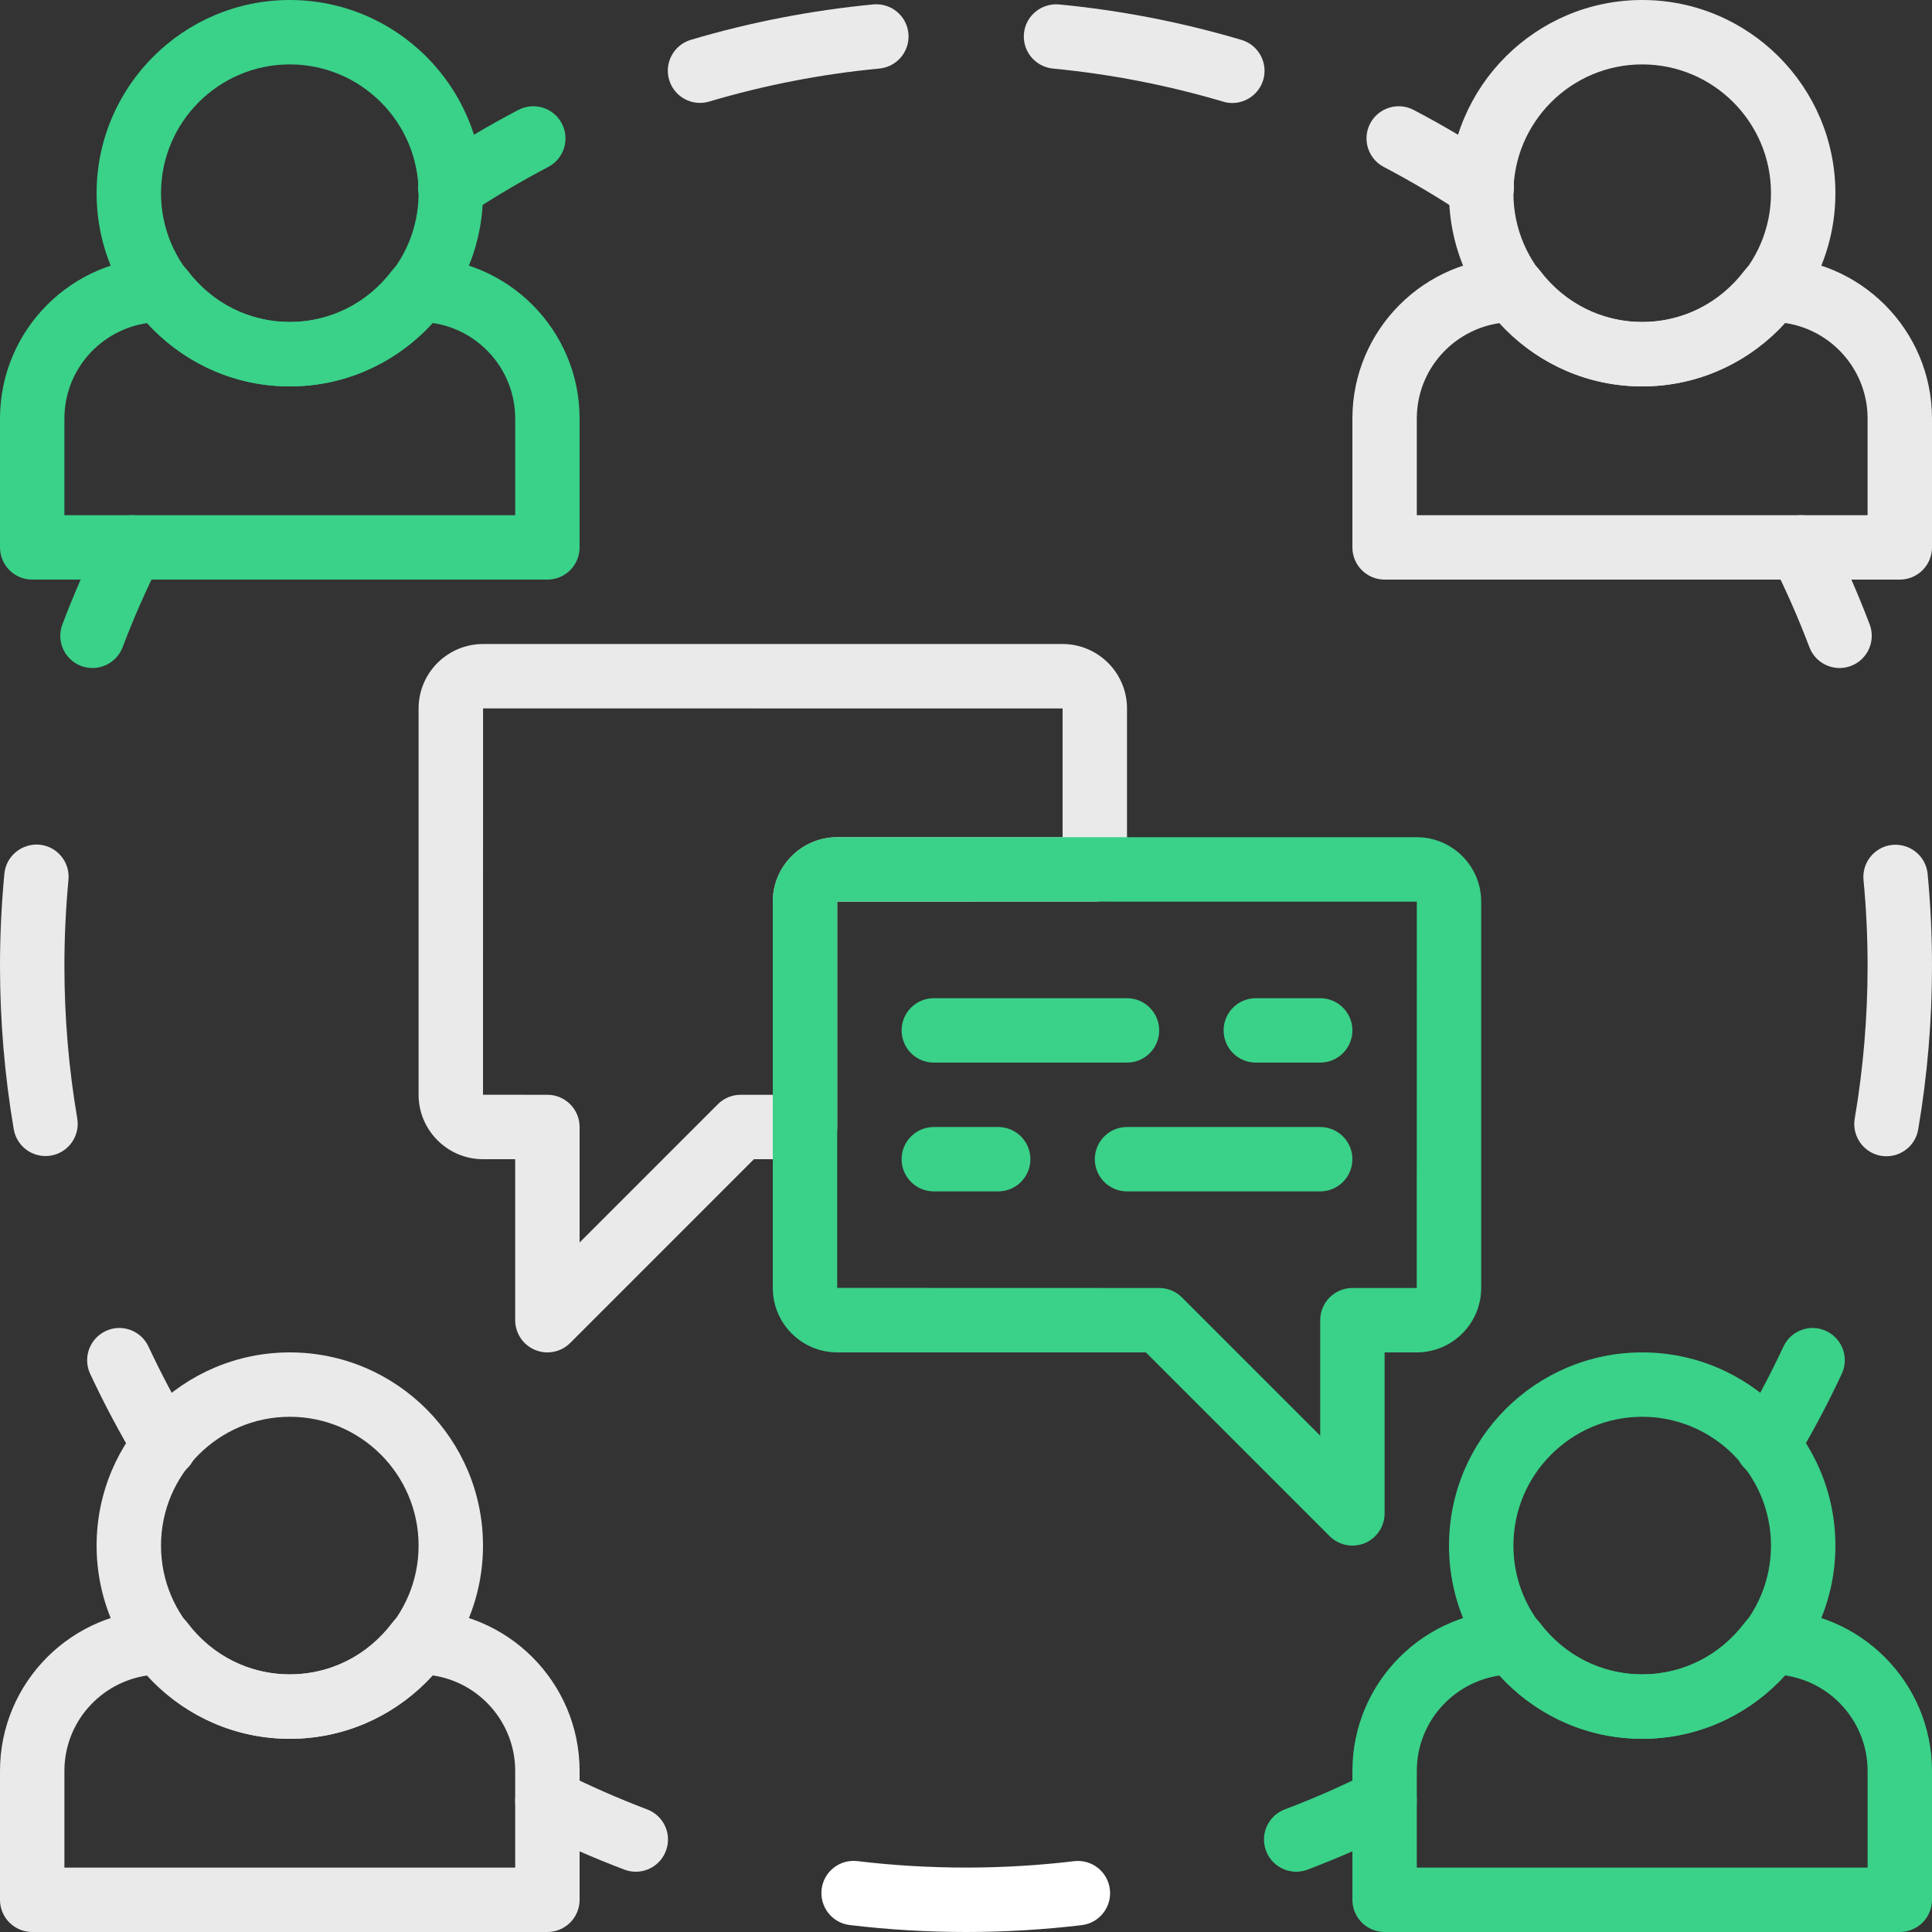 <svg width="80" height="80" viewBox="0 0 80 80" fill="none" xmlns="http://www.w3.org/2000/svg">
<rect x="0" y="0" width="80" height="80" fill="#333333" stroke="none"/>
<path d="M12 0C7.59 0 4 3.588 4 8C4 12.412 7.59 16 12 16C16.411 16 20 12.412 20 8C20 3.588 16.411 0 12 0ZM12 13.333C9.059 13.333 6.667 10.941 6.667 8C6.667 5.059 9.059 2.667 12 2.667C14.941 2.667 17.333 5.059 17.333 8C17.333 10.941 14.941 13.333 12 13.333Z" fill="#3AD189"/>
<path d="M17.336 10.667H17.303C16.885 10.667 16.491 10.863 16.239 11.196C15.213 12.555 13.668 13.333 12 13.333C10.332 13.333 8.787 12.555 7.762 11.196C7.51 10.863 7.082 10.667 6.664 10.667C2.99 10.667 0 13.656 0 17.331V22.666C0 23.402 0.597 24 1.333 24H22.667C23.403 24 24 23.402 24 22.666V17.331C24 13.656 21.011 10.667 17.336 10.667ZM21.333 21.333H2.667V17.331C2.667 15.324 4.152 13.659 6.107 13.376C7.624 15.052 9.735 16 12 16C14.267 16 16.379 15.051 17.896 13.372C19.836 13.645 21.333 15.317 21.333 17.331V21.333Z" fill="#3AD189"/>
<path d="M68 0C63.589 0 60 3.588 60 8C60 12.412 63.589 16 68 16C72.411 16 76 12.412 76 8C76 3.588 72.411 0 68 0ZM68 13.333C65.059 13.333 62.667 10.941 62.667 8C62.667 5.059 65.059 2.667 68 2.667C70.941 2.667 73.333 5.059 73.333 8C73.333 10.941 70.941 13.333 68 13.333Z" fill="#EAEAEA"/>
<path d="M73.336 10.667H73.303C72.885 10.667 72.491 10.863 72.239 11.196C71.213 12.555 69.668 13.334 68 13.334C66.332 13.334 64.787 12.555 63.761 11.196C63.509 10.863 63.081 10.667 62.664 10.667C58.989 10.667 56 13.656 56 17.331V22.667C56 23.403 56.597 24 57.333 24H78.666C79.402 24 80 23.403 80 22.667V17.331C80 13.656 77.011 10.667 73.336 10.667ZM77.333 21.333H58.667V17.331C58.667 15.324 60.152 13.659 62.107 13.376C63.624 15.052 65.735 16 68 16C70.267 16 72.379 15.051 73.896 13.372C75.836 13.645 77.333 15.317 77.333 17.331V21.333Z" fill="#EAEAEA"/>
<path d="M12 56C7.59 56 4 59.588 4 64C4 68.412 7.59 72 12 72C16.411 72 20 68.412 20 64C20 59.588 16.411 56 12 56ZM12 69.333C9.059 69.333 6.667 66.941 6.667 64C6.667 61.058 9.059 58.666 12 58.666C14.941 58.666 17.333 61.059 17.333 64C17.333 66.941 14.941 69.333 12 69.333Z" fill="#EAEAEA"/>
<path d="M17.336 66.667H17.303C16.885 66.667 16.491 66.863 16.239 67.196C15.213 68.555 13.668 69.333 12 69.333C10.332 69.333 8.787 68.555 7.761 67.196C7.509 66.863 7.081 66.667 6.664 66.667C2.989 66.667 0 69.656 0 73.331V78.667C0 79.403 0.597 80 1.333 80H22.667C23.403 80 24 79.403 24 78.667V73.331C24 69.656 21.011 66.667 17.336 66.667ZM21.333 77.333H2.667V73.331C2.667 71.324 4.152 69.659 6.107 69.376C7.624 71.052 9.735 72 12 72C14.267 72 16.379 71.05 17.896 69.372C19.836 69.645 21.333 71.317 21.333 73.331V77.333Z" fill="#EAEAEA"/>
<path d="M68 56C63.589 56 60 59.588 60 64C60 68.412 63.589 72 68 72C72.411 72 76 68.412 76 64C76 59.588 72.411 56 68 56ZM68 69.333C65.059 69.333 62.667 66.941 62.667 64C62.667 61.058 65.059 58.666 68 58.666C70.941 58.666 73.333 61.059 73.333 64C73.333 66.941 70.941 69.333 68 69.333Z" fill="#3AD189"/>
<path d="M73.336 66.667H73.303C72.885 66.667 72.491 66.863 72.239 67.196C71.213 68.555 69.668 69.333 68 69.333C66.332 69.333 64.787 68.555 63.761 67.196C63.509 66.863 63.081 66.667 62.664 66.667C58.989 66.667 56 69.656 56 73.331V78.667C56 79.403 56.597 80 57.333 80H78.666C79.402 80 80 79.403 80 78.667V73.331C80 69.656 77.011 66.667 73.336 66.667ZM77.333 77.333H58.667V73.331C58.667 71.324 60.152 69.659 62.107 69.376C63.624 71.052 65.735 72 68 72C70.267 72 72.379 71.05 73.896 69.372C75.836 69.645 77.333 71.317 77.333 73.331V77.333Z" fill="#3AD189"/>
<path d="M62.095 6.659C60.947 5.897 59.749 5.188 58.536 4.552C57.884 4.21 57.079 4.461 56.736 5.113C56.395 5.765 56.647 6.572 57.299 6.913C58.432 7.508 59.549 8.169 60.62 8.88C60.847 9.031 61.103 9.103 61.356 9.103C61.787 9.103 62.211 8.893 62.468 8.507C62.875 7.893 62.708 7.065 62.095 6.659Z" fill="#EAEAEA"/>
<path d="M51.408 1.653C48.953 0.924 46.412 0.429 43.855 0.184C43.124 0.119 42.469 0.652 42.4 1.384C42.329 2.116 42.867 2.768 43.6 2.839C45.987 3.068 48.359 3.529 50.648 4.209C50.775 4.247 50.903 4.265 51.028 4.265C51.601 4.265 52.132 3.889 52.307 3.312C52.516 2.605 52.113 1.863 51.408 1.653Z" fill="#EAEAEA"/>
<path d="M36.161 0.183C33.604 0.427 31.063 0.92 28.607 1.649C27.901 1.859 27.499 2.601 27.708 3.307C27.88 3.887 28.411 4.261 28.985 4.261C29.111 4.261 29.239 4.243 29.367 4.205C31.658 3.525 34.028 3.064 36.415 2.838C37.147 2.768 37.684 2.118 37.615 1.384C37.545 0.651 36.895 0.115 36.161 0.183Z" fill="#EAEAEA"/>
<path d="M23.264 5.113C22.923 4.461 22.116 4.211 21.464 4.552C20.251 5.188 19.053 5.897 17.905 6.659C17.292 7.065 17.124 7.893 17.532 8.507C17.788 8.893 18.212 9.102 18.644 9.102C18.897 9.102 19.154 9.03 19.38 8.88C20.451 8.168 21.57 7.507 22.701 6.913C23.355 6.572 23.605 5.765 23.264 5.113Z" fill="#3AD189"/>
<path d="M75.62 55.115C74.953 54.801 74.16 55.092 73.848 55.759C73.307 56.919 72.697 58.065 72.037 59.167C71.66 59.799 71.864 60.617 72.496 60.996C72.711 61.125 72.947 61.187 73.18 61.187C73.633 61.187 74.076 60.955 74.323 60.539C75.031 59.359 75.684 58.131 76.264 56.887C76.576 56.22 76.287 55.427 75.62 55.115Z" fill="#3AD189"/>
<path d="M79.819 36.185C79.749 35.452 79.101 34.921 78.365 34.984C77.632 35.053 77.095 35.704 77.164 36.437C77.277 37.614 77.333 38.813 77.333 40C77.333 42.12 77.153 44.246 76.8 46.321C76.677 47.047 77.165 47.736 77.891 47.86C77.966 47.873 78.041 47.878 78.116 47.878C78.753 47.878 79.317 47.42 79.428 46.77C79.808 44.548 80 42.27 80 40C80 38.729 79.939 37.445 79.819 36.185Z" fill="#EAEAEA"/>
<path d="M77.419 25.855C76.933 24.573 76.373 23.299 75.754 22.068C75.422 21.411 74.621 21.144 73.964 21.476C73.305 21.807 73.04 22.608 73.371 23.267C73.948 24.415 74.471 25.604 74.924 26.8C75.125 27.332 75.632 27.661 76.171 27.661C76.328 27.661 76.487 27.633 76.644 27.575C77.333 27.313 77.68 26.544 77.419 25.855Z" fill="#EAEAEA"/>
<path d="M6.037 21.476C5.379 21.144 4.577 21.411 4.247 22.068C3.628 23.299 3.068 24.573 2.583 25.855C2.321 26.544 2.668 27.313 3.357 27.575C3.513 27.633 3.672 27.661 3.829 27.661C4.368 27.661 4.875 27.332 5.077 26.8C5.531 25.604 6.053 24.415 6.631 23.267C6.962 22.608 6.695 21.807 6.037 21.476Z" fill="#3AD189"/>
<path d="M3.199 46.312C2.845 44.241 2.667 42.117 2.667 40C2.667 38.808 2.724 37.607 2.835 36.431C2.905 35.697 2.368 35.047 1.635 34.976C0.908 34.913 0.251 35.443 0.181 36.176C0.062 37.437 0 38.723 0 40C0 42.268 0.192 44.541 0.569 46.76C0.682 47.411 1.244 47.869 1.883 47.869C1.957 47.869 2.033 47.864 2.108 47.851C2.835 47.727 3.323 47.037 3.199 46.312Z" fill="#EAEAEA"/>
<path d="M7.96 59.167C7.3 58.065 6.691 56.919 6.149 55.759C5.837 55.092 5.044 54.801 4.377 55.115C3.711 55.427 3.423 56.22 3.733 56.887C4.315 58.131 4.967 59.359 5.675 60.539C5.925 60.956 6.367 61.187 6.82 61.187C7.053 61.187 7.29 61.125 7.502 60.996C8.133 60.617 8.339 59.798 7.96 59.167Z" fill="#EAEAEA"/>
<path d="M43.996 26.667H20.003C18.531 26.667 17.333 27.864 17.333 29.336V45.331C17.333 46.803 18.531 48 20.003 48H21.333V54.667C21.333 55.205 21.659 55.692 22.157 55.899C22.322 55.967 22.495 56 22.667 56C23.014 56 23.355 55.864 23.61 55.61L31.219 48H33.334C34.069 48 34.667 47.403 34.667 46.667V37.336L45.334 37.333C46.069 37.333 46.667 36.736 46.667 36V29.336C46.667 27.864 45.469 26.667 43.996 26.667ZM44 34.667H34.669C33.197 34.667 32 35.864 32 37.336V45.333H30.667C30.314 45.333 29.974 45.473 29.724 45.724L24 51.448V46.666C24 45.931 23.403 45.333 22.667 45.333L20 45.331L20.003 29.333L44 29.336V34.667Z" fill="#EAEAEA"/>
<path d="M58.663 34.667H34.669C33.197 34.667 32 35.864 32 37.336V53.331C32 54.803 33.197 56 34.671 56H47.448L55.057 63.609C55.312 63.864 55.653 64 56 64C56.172 64 56.345 63.967 56.511 63.899C57.008 63.692 57.333 63.205 57.333 62.667V56H58.664C60.136 56 61.333 54.803 61.333 53.329V37.336C61.333 35.864 60.136 34.667 58.663 34.667ZM58.664 53.333H56C55.264 53.333 54.667 53.931 54.667 54.666V59.448L48.943 53.724C48.693 53.473 48.353 53.333 48 53.333L34.667 53.329V37.336L34.669 37.333L58.667 37.336L58.664 53.333Z" fill="#3AD189"/>
<path d="M46.667 41.333H38.667C37.931 41.333 37.334 41.931 37.334 42.666C37.334 43.403 37.931 44 38.667 44H46.667C47.403 44 48 43.403 48 42.666C48 41.931 47.403 41.333 46.667 41.333Z" fill="#3AD189"/>
<path d="M54.667 41.333H52C51.264 41.333 50.667 41.931 50.667 42.666C50.667 43.403 51.264 44 52 44H54.667C55.403 44 56 43.403 56 42.666C56 41.931 55.403 41.333 54.667 41.333Z" fill="#3AD189"/>
<path d="M54.667 46.667H46.667C45.931 46.667 45.334 47.264 45.334 48C45.334 48.736 45.931 49.333 46.667 49.333H54.667C55.403 49.333 56 48.736 56 48C56 47.264 55.403 46.667 54.667 46.667Z" fill="#3AD189"/>
<path d="M41.333 46.667H38.667C37.931 46.667 37.333 47.264 37.333 48C37.333 48.736 37.931 49.333 38.667 49.333H41.333C42.069 49.333 42.667 48.736 42.667 48C42.667 47.264 42.069 46.667 41.333 46.667Z" fill="#3AD189"/>
<path d="M26.799 74.924C25.604 74.471 24.416 73.949 23.265 73.371C22.608 73.041 21.805 73.305 21.475 73.963C21.144 74.621 21.41 75.423 22.068 75.753C23.3 76.373 24.575 76.933 25.855 77.417C26.011 77.476 26.169 77.504 26.327 77.504C26.866 77.504 27.372 77.175 27.573 76.643C27.835 75.953 27.488 75.184 26.799 74.924Z" fill="#EAEAEA"/>
<path d="M45.957 78.233C45.869 77.502 45.209 76.98 44.475 77.068C41.523 77.421 38.468 77.421 35.504 77.065C34.771 76.977 34.109 77.498 34.022 78.229C33.935 78.96 34.456 79.624 35.187 79.712C36.776 79.902 38.395 80 40 80C41.601 80 43.215 79.904 44.792 79.716C45.524 79.628 46.045 78.964 45.957 78.233Z" fill="white"/>
<path d="M58.524 73.963C58.192 73.305 57.391 73.038 56.733 73.371C55.584 73.949 54.395 74.472 53.2 74.924C52.512 75.184 52.164 75.953 52.425 76.642C52.628 77.174 53.135 77.504 53.673 77.504C53.831 77.504 53.989 77.476 54.144 77.417C55.424 76.932 56.699 76.372 57.931 75.753C58.589 75.423 58.855 74.621 58.524 73.963Z" fill="#3AD189"/>
</svg>
